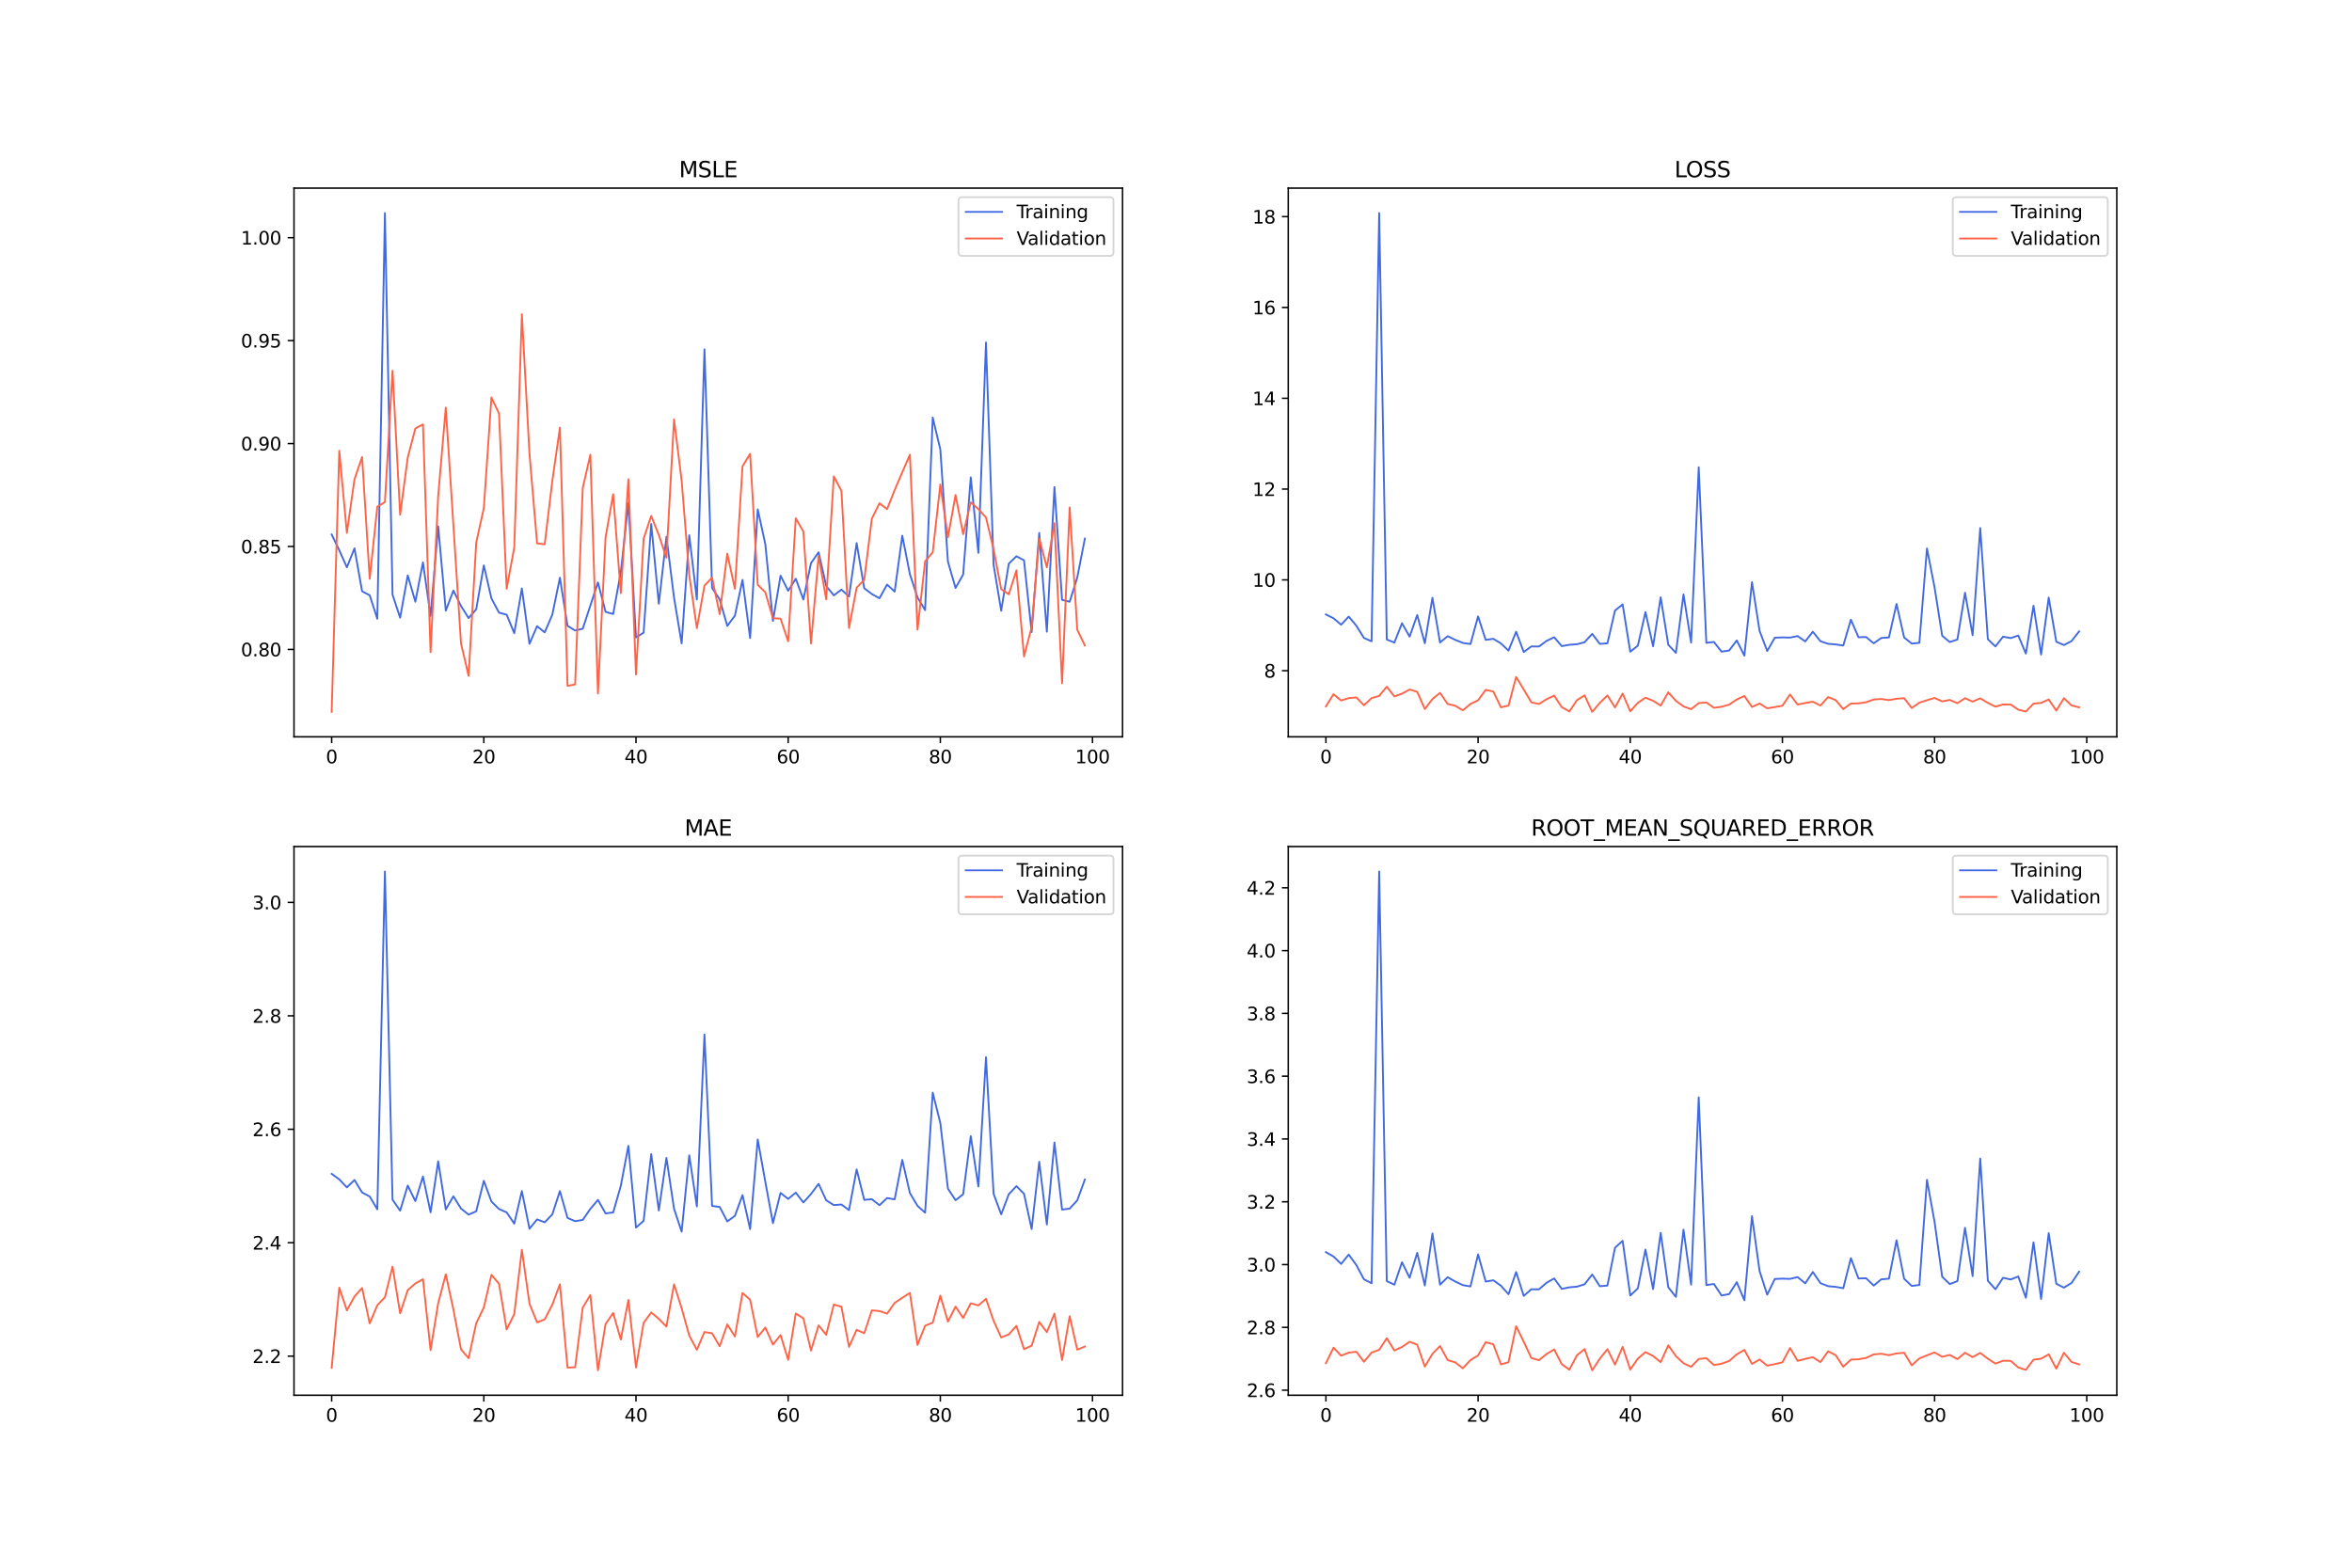 <?xml version="1.0" encoding="utf-8" standalone="no"?>
<!DOCTYPE svg PUBLIC "-//W3C//DTD SVG 1.1//EN"
  "http://www.w3.org/Graphics/SVG/1.1/DTD/svg11.dtd">
<svg xmlns:xlink="http://www.w3.org/1999/xlink" width="1296pt" height="864pt" viewBox="0 0 1296 864" xmlns="http://www.w3.org/2000/svg" version="1.1">
 <defs>
  <style type="text/css">*{stroke-linejoin: round; stroke-linecap: butt}</style>
 </defs>
 <g id="figure_1">
  <g id="patch_1">
   <path d="M 0 864 
L 1296 864 
L 1296 0 
L 0 0 
z
" style="fill: #ffffff"/>
  </g>
  <g id="axes_1">
   <g id="patch_2">
    <path d="M 162 406.08 
L 618.545 406.08 
L 618.545 103.68 
L 162 103.68 
z
" style="fill: #ffffff"/>
   </g>
   <g id="matplotlib.axis_1">
    <g id="xtick_1">
     <g id="line2d_1">
      <defs>
       <path id="m300fe57124" d="M 0 0 
L 0 3.5 
" style="stroke: #000000; stroke-width: 0.8"/>
      </defs>
      <g>
       <use xlink:href="#m300fe57124" x="182.752" y="406.08" style="stroke: #000000; stroke-width: 0.8"/>
      </g>
     </g>
     <g id="text_1">
      <!-- 0 -->
      <g transform="translate(179.571 420.678) scale(0.1 -0.1)">
       <defs>
        <path id="DejaVuSans-30" d="M 2034 4250 
Q 1547 4250 1301 3770 
Q 1056 3291 1056 2328 
Q 1056 1369 1301 889 
Q 1547 409 2034 409 
Q 2525 409 2770 889 
Q 3016 1369 3016 2328 
Q 3016 3291 2770 3770 
Q 2525 4250 2034 4250 
z
M 2034 4750 
Q 2819 4750 3233 4129 
Q 3647 3509 3647 2328 
Q 3647 1150 3233 529 
Q 2819 -91 2034 -91 
Q 1250 -91 836 529 
Q 422 1150 422 2328 
Q 422 3509 836 4129 
Q 1250 4750 2034 4750 
z
" transform="scale(0.016)"/>
       </defs>
       <use xlink:href="#DejaVuSans-30"/>
      </g>
     </g>
    </g>
    <g id="xtick_2">
     <g id="line2d_2">
      <g>
       <use xlink:href="#m300fe57124" x="266.599" y="406.08" style="stroke: #000000; stroke-width: 0.8"/>
      </g>
     </g>
     <g id="text_2">
      <!-- 20 -->
      <g transform="translate(260.236 420.678) scale(0.1 -0.1)">
       <defs>
        <path id="DejaVuSans-32" d="M 1228 531 
L 3431 531 
L 3431 0 
L 469 0 
L 469 531 
Q 828 903 1448 1529 
Q 2069 2156 2228 2338 
Q 2531 2678 2651 2914 
Q 2772 3150 2772 3378 
Q 2772 3750 2511 3984 
Q 2250 4219 1831 4219 
Q 1534 4219 1204 4116 
Q 875 4013 500 3803 
L 500 4441 
Q 881 4594 1212 4672 
Q 1544 4750 1819 4750 
Q 2544 4750 2975 4387 
Q 3406 4025 3406 3419 
Q 3406 3131 3298 2873 
Q 3191 2616 2906 2266 
Q 2828 2175 2409 1742 
Q 1991 1309 1228 531 
z
" transform="scale(0.016)"/>
       </defs>
       <use xlink:href="#DejaVuSans-32"/>
       <use xlink:href="#DejaVuSans-30" x="63.623"/>
      </g>
     </g>
    </g>
    <g id="xtick_3">
     <g id="line2d_3">
      <g>
       <use xlink:href="#m300fe57124" x="350.446" y="406.08" style="stroke: #000000; stroke-width: 0.8"/>
      </g>
     </g>
     <g id="text_3">
      <!-- 40 -->
      <g transform="translate(344.083 420.678) scale(0.1 -0.1)">
       <defs>
        <path id="DejaVuSans-34" d="M 2419 4116 
L 825 1625 
L 2419 1625 
L 2419 4116 
z
M 2253 4666 
L 3047 4666 
L 3047 1625 
L 3713 1625 
L 3713 1100 
L 3047 1100 
L 3047 0 
L 2419 0 
L 2419 1100 
L 313 1100 
L 313 1709 
L 2253 4666 
z
" transform="scale(0.016)"/>
       </defs>
       <use xlink:href="#DejaVuSans-34"/>
       <use xlink:href="#DejaVuSans-30" x="63.623"/>
      </g>
     </g>
    </g>
    <g id="xtick_4">
     <g id="line2d_4">
      <g>
       <use xlink:href="#m300fe57124" x="434.292" y="406.08" style="stroke: #000000; stroke-width: 0.8"/>
      </g>
     </g>
     <g id="text_4">
      <!-- 60 -->
      <g transform="translate(427.93 420.678) scale(0.1 -0.1)">
       <defs>
        <path id="DejaVuSans-36" d="M 2113 2584 
Q 1688 2584 1439 2293 
Q 1191 2003 1191 1497 
Q 1191 994 1439 701 
Q 1688 409 2113 409 
Q 2538 409 2786 701 
Q 3034 994 3034 1497 
Q 3034 2003 2786 2293 
Q 2538 2584 2113 2584 
z
M 3366 4563 
L 3366 3988 
Q 3128 4100 2886 4159 
Q 2644 4219 2406 4219 
Q 1781 4219 1451 3797 
Q 1122 3375 1075 2522 
Q 1259 2794 1537 2939 
Q 1816 3084 2150 3084 
Q 2853 3084 3261 2657 
Q 3669 2231 3669 1497 
Q 3669 778 3244 343 
Q 2819 -91 2113 -91 
Q 1303 -91 875 529 
Q 447 1150 447 2328 
Q 447 3434 972 4092 
Q 1497 4750 2381 4750 
Q 2619 4750 2861 4703 
Q 3103 4656 3366 4563 
z
" transform="scale(0.016)"/>
       </defs>
       <use xlink:href="#DejaVuSans-36"/>
       <use xlink:href="#DejaVuSans-30" x="63.623"/>
      </g>
     </g>
    </g>
    <g id="xtick_5">
     <g id="line2d_5">
      <g>
       <use xlink:href="#m300fe57124" x="518.139" y="406.08" style="stroke: #000000; stroke-width: 0.8"/>
      </g>
     </g>
     <g id="text_5">
      <!-- 80 -->
      <g transform="translate(511.776 420.678) scale(0.1 -0.1)">
       <defs>
        <path id="DejaVuSans-38" d="M 2034 2216 
Q 1584 2216 1326 1975 
Q 1069 1734 1069 1313 
Q 1069 891 1326 650 
Q 1584 409 2034 409 
Q 2484 409 2743 651 
Q 3003 894 3003 1313 
Q 3003 1734 2745 1975 
Q 2488 2216 2034 2216 
z
M 1403 2484 
Q 997 2584 770 2862 
Q 544 3141 544 3541 
Q 544 4100 942 4425 
Q 1341 4750 2034 4750 
Q 2731 4750 3128 4425 
Q 3525 4100 3525 3541 
Q 3525 3141 3298 2862 
Q 3072 2584 2669 2484 
Q 3125 2378 3379 2068 
Q 3634 1759 3634 1313 
Q 3634 634 3220 271 
Q 2806 -91 2034 -91 
Q 1263 -91 848 271 
Q 434 634 434 1313 
Q 434 1759 690 2068 
Q 947 2378 1403 2484 
z
M 1172 3481 
Q 1172 3119 1398 2916 
Q 1625 2713 2034 2713 
Q 2441 2713 2670 2916 
Q 2900 3119 2900 3481 
Q 2900 3844 2670 4047 
Q 2441 4250 2034 4250 
Q 1625 4250 1398 4047 
Q 1172 3844 1172 3481 
z
" transform="scale(0.016)"/>
       </defs>
       <use xlink:href="#DejaVuSans-38"/>
       <use xlink:href="#DejaVuSans-30" x="63.623"/>
      </g>
     </g>
    </g>
    <g id="xtick_6">
     <g id="line2d_6">
      <g>
       <use xlink:href="#m300fe57124" x="601.986" y="406.08" style="stroke: #000000; stroke-width: 0.8"/>
      </g>
     </g>
     <g id="text_6">
      <!-- 100 -->
      <g transform="translate(592.442 420.678) scale(0.1 -0.1)">
       <defs>
        <path id="DejaVuSans-31" d="M 794 531 
L 1825 531 
L 1825 4091 
L 703 3866 
L 703 4441 
L 1819 4666 
L 2450 4666 
L 2450 531 
L 3481 531 
L 3481 0 
L 794 0 
L 794 531 
z
" transform="scale(0.016)"/>
       </defs>
       <use xlink:href="#DejaVuSans-31"/>
       <use xlink:href="#DejaVuSans-30" x="63.623"/>
       <use xlink:href="#DejaVuSans-30" x="127.246"/>
      </g>
     </g>
    </g>
   </g>
   <g id="matplotlib.axis_2">
    <g id="ytick_1">
     <g id="line2d_7">
      <defs>
       <path id="mf08b7aa0e0" d="M 0 0 
L -3.5 0 
" style="stroke: #000000; stroke-width: 0.8"/>
      </defs>
      <g>
       <use xlink:href="#mf08b7aa0e0" x="162" y="357.916" style="stroke: #000000; stroke-width: 0.8"/>
      </g>
     </g>
     <g id="text_7">
      <!-- 0.80 -->
      <g transform="translate(132.734 361.715) scale(0.1 -0.1)">
       <defs>
        <path id="DejaVuSans-2e" d="M 684 794 
L 1344 794 
L 1344 0 
L 684 0 
L 684 794 
z
" transform="scale(0.016)"/>
       </defs>
       <use xlink:href="#DejaVuSans-30"/>
       <use xlink:href="#DejaVuSans-2e" x="63.623"/>
       <use xlink:href="#DejaVuSans-38" x="95.41"/>
       <use xlink:href="#DejaVuSans-30" x="159.033"/>
      </g>
     </g>
    </g>
    <g id="ytick_2">
     <g id="line2d_8">
      <g>
       <use xlink:href="#mf08b7aa0e0" x="162" y="301.184" style="stroke: #000000; stroke-width: 0.8"/>
      </g>
     </g>
     <g id="text_8">
      <!-- 0.85 -->
      <g transform="translate(132.734 304.983) scale(0.1 -0.1)">
       <defs>
        <path id="DejaVuSans-35" d="M 691 4666 
L 3169 4666 
L 3169 4134 
L 1269 4134 
L 1269 2991 
Q 1406 3038 1543 3061 
Q 1681 3084 1819 3084 
Q 2600 3084 3056 2656 
Q 3513 2228 3513 1497 
Q 3513 744 3044 326 
Q 2575 -91 1722 -91 
Q 1428 -91 1123 -41 
Q 819 9 494 109 
L 494 744 
Q 775 591 1075 516 
Q 1375 441 1709 441 
Q 2250 441 2565 725 
Q 2881 1009 2881 1497 
Q 2881 1984 2565 2268 
Q 2250 2553 1709 2553 
Q 1456 2553 1204 2497 
Q 953 2441 691 2322 
L 691 4666 
z
" transform="scale(0.016)"/>
       </defs>
       <use xlink:href="#DejaVuSans-30"/>
       <use xlink:href="#DejaVuSans-2e" x="63.623"/>
       <use xlink:href="#DejaVuSans-38" x="95.41"/>
       <use xlink:href="#DejaVuSans-35" x="159.033"/>
      </g>
     </g>
    </g>
    <g id="ytick_3">
     <g id="line2d_9">
      <g>
       <use xlink:href="#mf08b7aa0e0" x="162" y="244.452" style="stroke: #000000; stroke-width: 0.8"/>
      </g>
     </g>
     <g id="text_9">
      <!-- 0.90 -->
      <g transform="translate(132.734 248.251) scale(0.1 -0.1)">
       <defs>
        <path id="DejaVuSans-39" d="M 703 97 
L 703 672 
Q 941 559 1184 500 
Q 1428 441 1663 441 
Q 2288 441 2617 861 
Q 2947 1281 2994 2138 
Q 2813 1869 2534 1725 
Q 2256 1581 1919 1581 
Q 1219 1581 811 2004 
Q 403 2428 403 3163 
Q 403 3881 828 4315 
Q 1253 4750 1959 4750 
Q 2769 4750 3195 4129 
Q 3622 3509 3622 2328 
Q 3622 1225 3098 567 
Q 2575 -91 1691 -91 
Q 1453 -91 1209 -44 
Q 966 3 703 97 
z
M 1959 2075 
Q 2384 2075 2632 2365 
Q 2881 2656 2881 3163 
Q 2881 3666 2632 3958 
Q 2384 4250 1959 4250 
Q 1534 4250 1286 3958 
Q 1038 3666 1038 3163 
Q 1038 2656 1286 2365 
Q 1534 2075 1959 2075 
z
" transform="scale(0.016)"/>
       </defs>
       <use xlink:href="#DejaVuSans-30"/>
       <use xlink:href="#DejaVuSans-2e" x="63.623"/>
       <use xlink:href="#DejaVuSans-39" x="95.41"/>
       <use xlink:href="#DejaVuSans-30" x="159.033"/>
      </g>
     </g>
    </g>
    <g id="ytick_4">
     <g id="line2d_10">
      <g>
       <use xlink:href="#mf08b7aa0e0" x="162" y="187.72" style="stroke: #000000; stroke-width: 0.8"/>
      </g>
     </g>
     <g id="text_10">
      <!-- 0.95 -->
      <g transform="translate(132.734 191.519) scale(0.1 -0.1)">
       <use xlink:href="#DejaVuSans-30"/>
       <use xlink:href="#DejaVuSans-2e" x="63.623"/>
       <use xlink:href="#DejaVuSans-39" x="95.41"/>
       <use xlink:href="#DejaVuSans-35" x="159.033"/>
      </g>
     </g>
    </g>
    <g id="ytick_5">
     <g id="line2d_11">
      <g>
       <use xlink:href="#mf08b7aa0e0" x="162" y="130.988" style="stroke: #000000; stroke-width: 0.8"/>
      </g>
     </g>
     <g id="text_11">
      <!-- 1.00 -->
      <g transform="translate(132.734 134.787) scale(0.1 -0.1)">
       <use xlink:href="#DejaVuSans-31"/>
       <use xlink:href="#DejaVuSans-2e" x="63.623"/>
       <use xlink:href="#DejaVuSans-30" x="95.41"/>
       <use xlink:href="#DejaVuSans-30" x="159.033"/>
      </g>
     </g>
    </g>
   </g>
   <g id="line2d_12">
    <path d="M 182.752 294.582 
L 186.944 303.256 
L 191.137 312.666 
L 195.329 302.21 
L 199.521 325.872 
L 203.714 328.086 
L 207.906 341.035 
L 212.098 117.425 
L 216.291 327.74 
L 220.483 340.451 
L 224.675 317.129 
L 228.868 331.619 
L 233.06 309.971 
L 237.252 339.515 
L 241.445 290.091 
L 245.637 336.546 
L 249.829 325.471 
L 254.022 333.968 
L 258.214 340.646 
L 262.406 335.784 
L 266.599 311.601 
L 270.791 329.832 
L 274.983 337.659 
L 279.176 338.77 
L 283.368 348.969 
L 287.56 324.297 
L 291.753 354.822 
L 295.945 345.104 
L 300.137 348.536 
L 304.33 338.755 
L 308.522 318.398 
L 312.714 344.908 
L 316.907 347.486 
L 321.099 346.529 
L 325.292 333.765 
L 329.484 320.997 
L 333.676 337.217 
L 337.869 338.392 
L 342.061 315.363 
L 346.253 277.143 
L 350.446 351.343 
L 354.638 348.677 
L 358.83 288.785 
L 363.023 332.739 
L 367.215 295.796 
L 371.407 329.38 
L 375.6 354.589 
L 379.792 294.972 
L 383.984 330.418 
L 388.177 192.539 
L 392.369 324.019 
L 396.561 330.333 
L 400.754 344.959 
L 404.946 339.33 
L 409.138 319.569 
L 413.331 351.639 
L 417.523 280.701 
L 421.715 299.967 
L 425.908 342.241 
L 430.1 317.29 
L 434.292 325.6 
L 438.485 318.962 
L 442.677 330.421 
L 446.869 310.376 
L 451.062 304.379 
L 455.254 322.995 
L 459.446 328.127 
L 463.639 324.984 
L 467.831 328.741 
L 472.023 299.332 
L 476.216 324.208 
L 480.408 327.396 
L 484.6 329.735 
L 488.793 322.17 
L 492.985 326.052 
L 497.177 295.263 
L 501.37 316.448 
L 505.562 329.246 
L 509.754 336.249 
L 513.947 230.1 
L 518.139 247.705 
L 522.331 309.532 
L 526.524 324.063 
L 530.716 316.638 
L 534.908 263.07 
L 539.101 304.71 
L 543.293 188.739 
L 547.485 311.262 
L 551.678 336.579 
L 555.87 310.656 
L 560.062 306.575 
L 564.255 308.8 
L 568.447 348.364 
L 572.639 293.725 
L 576.832 348.167 
L 581.024 268.46 
L 585.216 330.6 
L 589.409 331.645 
L 593.601 318.279 
L 597.793 296.796 
" clip-path="url(#pb0b122396f)" style="fill: none; stroke: #4169e1; stroke-linecap: square"/>
   </g>
   <g id="line2d_13">
    <path d="M 182.752 392.335 
L 186.944 248.455 
L 191.137 293.677 
L 195.329 264.117 
L 199.521 251.917 
L 203.714 319.002 
L 207.906 279.225 
L 212.098 276.708 
L 216.291 204.272 
L 220.483 283.679 
L 224.675 252.167 
L 228.868 236.15 
L 233.06 233.877 
L 237.252 359.464 
L 241.445 273.386 
L 245.637 224.618 
L 249.829 289.519 
L 254.022 354.61 
L 258.214 372.493 
L 262.406 299.065 
L 266.599 279.983 
L 270.791 219.048 
L 274.983 227.931 
L 279.176 324.449 
L 283.368 301.719 
L 287.56 173.188 
L 291.753 250.043 
L 295.945 299.463 
L 300.137 300.011 
L 304.33 265.097 
L 308.522 235.698 
L 312.714 377.988 
L 316.907 377.235 
L 321.099 269.014 
L 325.292 250.618 
L 329.484 382.254 
L 333.676 296.096 
L 337.869 272.363 
L 342.061 326.897 
L 346.253 264.143 
L 350.446 371.743 
L 354.638 296.899 
L 358.83 284.35 
L 363.023 294.859 
L 367.215 307.386 
L 371.407 231.146 
L 375.6 264.887 
L 379.792 317.006 
L 383.984 346.201 
L 388.177 322.755 
L 392.369 318.33 
L 396.561 338.501 
L 400.754 305.122 
L 404.946 324.518 
L 409.138 256.991 
L 413.331 250.108 
L 417.523 322.284 
L 421.715 326.441 
L 425.908 340.739 
L 430.1 340.935 
L 434.292 353.456 
L 438.485 285.645 
L 442.677 292.981 
L 446.869 354.64 
L 451.062 306.415 
L 455.254 330.279 
L 459.446 262.505 
L 463.639 270.562 
L 467.831 346.169 
L 472.023 323.898 
L 476.216 319.554 
L 480.408 285.813 
L 484.6 277.371 
L 488.793 280.602 
L 492.985 270.087 
L 497.177 260.235 
L 501.37 250.614 
L 505.562 347.017 
L 509.754 309.337 
L 513.947 304.392 
L 518.139 266.987 
L 522.331 296.136 
L 526.524 272.789 
L 530.716 294.381 
L 534.908 276.845 
L 539.101 280.567 
L 543.293 285.202 
L 547.485 302.74 
L 551.678 324.707 
L 555.87 327.541 
L 560.062 314.346 
L 564.255 361.797 
L 568.447 345.686 
L 572.639 296.833 
L 576.832 312.68 
L 581.024 288.336 
L 585.216 376.544 
L 589.409 279.659 
L 593.601 347.094 
L 597.793 355.8 
" clip-path="url(#pb0b122396f)" style="fill: none; stroke: #ff6347; stroke-linecap: square"/>
   </g>
   <g id="patch_3">
    <path d="M 162 406.08 
L 162 103.68 
" style="fill: none; stroke: #000000; stroke-width: 0.8; stroke-linejoin: miter; stroke-linecap: square"/>
   </g>
   <g id="patch_4">
    <path d="M 618.545 406.08 
L 618.545 103.68 
" style="fill: none; stroke: #000000; stroke-width: 0.8; stroke-linejoin: miter; stroke-linecap: square"/>
   </g>
   <g id="patch_5">
    <path d="M 162 406.08 
L 618.545 406.08 
" style="fill: none; stroke: #000000; stroke-width: 0.8; stroke-linejoin: miter; stroke-linecap: square"/>
   </g>
   <g id="patch_6">
    <path d="M 162 103.68 
L 618.545 103.68 
" style="fill: none; stroke: #000000; stroke-width: 0.8; stroke-linejoin: miter; stroke-linecap: square"/>
   </g>
   <g id="text_12">
    <!-- MSLE -->
    <g transform="translate(374.152 97.68) scale(0.12 -0.12)">
     <defs>
      <path id="DejaVuSans-4d" d="M 628 4666 
L 1569 4666 
L 2759 1491 
L 3956 4666 
L 4897 4666 
L 4897 0 
L 4281 0 
L 4281 4097 
L 3078 897 
L 2444 897 
L 1241 4097 
L 1241 0 
L 628 0 
L 628 4666 
z
" transform="scale(0.016)"/>
      <path id="DejaVuSans-53" d="M 3425 4513 
L 3425 3897 
Q 3066 4069 2747 4153 
Q 2428 4238 2131 4238 
Q 1616 4238 1336 4038 
Q 1056 3838 1056 3469 
Q 1056 3159 1242 3001 
Q 1428 2844 1947 2747 
L 2328 2669 
Q 3034 2534 3370 2195 
Q 3706 1856 3706 1288 
Q 3706 609 3251 259 
Q 2797 -91 1919 -91 
Q 1588 -91 1214 -16 
Q 841 59 441 206 
L 441 856 
Q 825 641 1194 531 
Q 1563 422 1919 422 
Q 2459 422 2753 634 
Q 3047 847 3047 1241 
Q 3047 1584 2836 1778 
Q 2625 1972 2144 2069 
L 1759 2144 
Q 1053 2284 737 2584 
Q 422 2884 422 3419 
Q 422 4038 858 4394 
Q 1294 4750 2059 4750 
Q 2388 4750 2728 4690 
Q 3069 4631 3425 4513 
z
" transform="scale(0.016)"/>
      <path id="DejaVuSans-4c" d="M 628 4666 
L 1259 4666 
L 1259 531 
L 3531 531 
L 3531 0 
L 628 0 
L 628 4666 
z
" transform="scale(0.016)"/>
      <path id="DejaVuSans-45" d="M 628 4666 
L 3578 4666 
L 3578 4134 
L 1259 4134 
L 1259 2753 
L 3481 2753 
L 3481 2222 
L 1259 2222 
L 1259 531 
L 3634 531 
L 3634 0 
L 628 0 
L 628 4666 
z
" transform="scale(0.016)"/>
     </defs>
     <use xlink:href="#DejaVuSans-4d"/>
     <use xlink:href="#DejaVuSans-53" x="86.279"/>
     <use xlink:href="#DejaVuSans-4c" x="149.756"/>
     <use xlink:href="#DejaVuSans-45" x="205.469"/>
    </g>
   </g>
   <g id="legend_1">
    <g id="patch_7">
     <path d="M 530.164 141.036 
L 611.545 141.036 
Q 613.545 141.036 613.545 139.036 
L 613.545 110.68 
Q 613.545 108.68 611.545 108.68 
L 530.164 108.68 
Q 528.164 108.68 528.164 110.68 
L 528.164 139.036 
Q 528.164 141.036 530.164 141.036 
z
" style="fill: #ffffff; opacity: 0.8; stroke: #cccccc; stroke-linejoin: miter"/>
    </g>
    <g id="line2d_14">
     <path d="M 532.164 116.778 
L 542.164 116.778 
L 552.164 116.778 
" style="fill: none; stroke: #4169e1; stroke-linecap: square"/>
    </g>
    <g id="text_13">
     <!-- Training -->
     <g transform="translate(560.164 120.278) scale(0.1 -0.1)">
      <defs>
       <path id="DejaVuSans-54" d="M -19 4666 
L 3928 4666 
L 3928 4134 
L 2272 4134 
L 2272 0 
L 1638 0 
L 1638 4134 
L -19 4134 
L -19 4666 
z
" transform="scale(0.016)"/>
       <path id="DejaVuSans-72" d="M 2631 2963 
Q 2534 3019 2420 3045 
Q 2306 3072 2169 3072 
Q 1681 3072 1420 2755 
Q 1159 2438 1159 1844 
L 1159 0 
L 581 0 
L 581 3500 
L 1159 3500 
L 1159 2956 
Q 1341 3275 1631 3429 
Q 1922 3584 2338 3584 
Q 2397 3584 2469 3576 
Q 2541 3569 2628 3553 
L 2631 2963 
z
" transform="scale(0.016)"/>
       <path id="DejaVuSans-61" d="M 2194 1759 
Q 1497 1759 1228 1600 
Q 959 1441 959 1056 
Q 959 750 1161 570 
Q 1363 391 1709 391 
Q 2188 391 2477 730 
Q 2766 1069 2766 1631 
L 2766 1759 
L 2194 1759 
z
M 3341 1997 
L 3341 0 
L 2766 0 
L 2766 531 
Q 2569 213 2275 61 
Q 1981 -91 1556 -91 
Q 1019 -91 701 211 
Q 384 513 384 1019 
Q 384 1609 779 1909 
Q 1175 2209 1959 2209 
L 2766 2209 
L 2766 2266 
Q 2766 2663 2505 2880 
Q 2244 3097 1772 3097 
Q 1472 3097 1187 3025 
Q 903 2953 641 2809 
L 641 3341 
Q 956 3463 1253 3523 
Q 1550 3584 1831 3584 
Q 2591 3584 2966 3190 
Q 3341 2797 3341 1997 
z
" transform="scale(0.016)"/>
       <path id="DejaVuSans-69" d="M 603 3500 
L 1178 3500 
L 1178 0 
L 603 0 
L 603 3500 
z
M 603 4863 
L 1178 4863 
L 1178 4134 
L 603 4134 
L 603 4863 
z
" transform="scale(0.016)"/>
       <path id="DejaVuSans-6e" d="M 3513 2113 
L 3513 0 
L 2938 0 
L 2938 2094 
Q 2938 2591 2744 2837 
Q 2550 3084 2163 3084 
Q 1697 3084 1428 2787 
Q 1159 2491 1159 1978 
L 1159 0 
L 581 0 
L 581 3500 
L 1159 3500 
L 1159 2956 
Q 1366 3272 1645 3428 
Q 1925 3584 2291 3584 
Q 2894 3584 3203 3211 
Q 3513 2838 3513 2113 
z
" transform="scale(0.016)"/>
       <path id="DejaVuSans-67" d="M 2906 1791 
Q 2906 2416 2648 2759 
Q 2391 3103 1925 3103 
Q 1463 3103 1205 2759 
Q 947 2416 947 1791 
Q 947 1169 1205 825 
Q 1463 481 1925 481 
Q 2391 481 2648 825 
Q 2906 1169 2906 1791 
z
M 3481 434 
Q 3481 -459 3084 -895 
Q 2688 -1331 1869 -1331 
Q 1566 -1331 1297 -1286 
Q 1028 -1241 775 -1147 
L 775 -588 
Q 1028 -725 1275 -790 
Q 1522 -856 1778 -856 
Q 2344 -856 2625 -561 
Q 2906 -266 2906 331 
L 2906 616 
Q 2728 306 2450 153 
Q 2172 0 1784 0 
Q 1141 0 747 490 
Q 353 981 353 1791 
Q 353 2603 747 3093 
Q 1141 3584 1784 3584 
Q 2172 3584 2450 3431 
Q 2728 3278 2906 2969 
L 2906 3500 
L 3481 3500 
L 3481 434 
z
" transform="scale(0.016)"/>
      </defs>
      <use xlink:href="#DejaVuSans-54"/>
      <use xlink:href="#DejaVuSans-72" x="46.334"/>
      <use xlink:href="#DejaVuSans-61" x="87.447"/>
      <use xlink:href="#DejaVuSans-69" x="148.727"/>
      <use xlink:href="#DejaVuSans-6e" x="176.51"/>
      <use xlink:href="#DejaVuSans-69" x="239.889"/>
      <use xlink:href="#DejaVuSans-6e" x="267.672"/>
      <use xlink:href="#DejaVuSans-67" x="331.051"/>
     </g>
    </g>
    <g id="line2d_15">
     <path d="M 532.164 131.457 
L 542.164 131.457 
L 552.164 131.457 
" style="fill: none; stroke: #ff6347; stroke-linecap: square"/>
    </g>
    <g id="text_14">
     <!-- Validation -->
     <g transform="translate(560.164 134.957) scale(0.1 -0.1)">
      <defs>
       <path id="DejaVuSans-56" d="M 1831 0 
L 50 4666 
L 709 4666 
L 2188 738 
L 3669 4666 
L 4325 4666 
L 2547 0 
L 1831 0 
z
" transform="scale(0.016)"/>
       <path id="DejaVuSans-6c" d="M 603 4863 
L 1178 4863 
L 1178 0 
L 603 0 
L 603 4863 
z
" transform="scale(0.016)"/>
       <path id="DejaVuSans-64" d="M 2906 2969 
L 2906 4863 
L 3481 4863 
L 3481 0 
L 2906 0 
L 2906 525 
Q 2725 213 2448 61 
Q 2172 -91 1784 -91 
Q 1150 -91 751 415 
Q 353 922 353 1747 
Q 353 2572 751 3078 
Q 1150 3584 1784 3584 
Q 2172 3584 2448 3432 
Q 2725 3281 2906 2969 
z
M 947 1747 
Q 947 1113 1208 752 
Q 1469 391 1925 391 
Q 2381 391 2643 752 
Q 2906 1113 2906 1747 
Q 2906 2381 2643 2742 
Q 2381 3103 1925 3103 
Q 1469 3103 1208 2742 
Q 947 2381 947 1747 
z
" transform="scale(0.016)"/>
       <path id="DejaVuSans-74" d="M 1172 4494 
L 1172 3500 
L 2356 3500 
L 2356 3053 
L 1172 3053 
L 1172 1153 
Q 1172 725 1289 603 
Q 1406 481 1766 481 
L 2356 481 
L 2356 0 
L 1766 0 
Q 1100 0 847 248 
Q 594 497 594 1153 
L 594 3053 
L 172 3053 
L 172 3500 
L 594 3500 
L 594 4494 
L 1172 4494 
z
" transform="scale(0.016)"/>
       <path id="DejaVuSans-6f" d="M 1959 3097 
Q 1497 3097 1228 2736 
Q 959 2375 959 1747 
Q 959 1119 1226 758 
Q 1494 397 1959 397 
Q 2419 397 2687 759 
Q 2956 1122 2956 1747 
Q 2956 2369 2687 2733 
Q 2419 3097 1959 3097 
z
M 1959 3584 
Q 2709 3584 3137 3096 
Q 3566 2609 3566 1747 
Q 3566 888 3137 398 
Q 2709 -91 1959 -91 
Q 1206 -91 779 398 
Q 353 888 353 1747 
Q 353 2609 779 3096 
Q 1206 3584 1959 3584 
z
" transform="scale(0.016)"/>
      </defs>
      <use xlink:href="#DejaVuSans-56"/>
      <use xlink:href="#DejaVuSans-61" x="60.658"/>
      <use xlink:href="#DejaVuSans-6c" x="121.938"/>
      <use xlink:href="#DejaVuSans-69" x="149.721"/>
      <use xlink:href="#DejaVuSans-64" x="177.504"/>
      <use xlink:href="#DejaVuSans-61" x="240.98"/>
      <use xlink:href="#DejaVuSans-74" x="302.26"/>
      <use xlink:href="#DejaVuSans-69" x="341.469"/>
      <use xlink:href="#DejaVuSans-6f" x="369.252"/>
      <use xlink:href="#DejaVuSans-6e" x="430.434"/>
     </g>
    </g>
   </g>
  </g>
  <g id="axes_2">
   <g id="patch_8">
    <path d="M 709.855 406.08 
L 1166.4 406.08 
L 1166.4 103.68 
L 709.855 103.68 
z
" style="fill: #ffffff"/>
   </g>
   <g id="matplotlib.axis_3">
    <g id="xtick_7">
     <g id="line2d_16">
      <g>
       <use xlink:href="#m300fe57124" x="730.607" y="406.08" style="stroke: #000000; stroke-width: 0.8"/>
      </g>
     </g>
     <g id="text_15">
      <!-- 0 -->
      <g transform="translate(727.425 420.678) scale(0.1 -0.1)">
       <use xlink:href="#DejaVuSans-30"/>
      </g>
     </g>
    </g>
    <g id="xtick_8">
     <g id="line2d_17">
      <g>
       <use xlink:href="#m300fe57124" x="814.453" y="406.08" style="stroke: #000000; stroke-width: 0.8"/>
      </g>
     </g>
     <g id="text_16">
      <!-- 20 -->
      <g transform="translate(808.091 420.678) scale(0.1 -0.1)">
       <use xlink:href="#DejaVuSans-32"/>
       <use xlink:href="#DejaVuSans-30" x="63.623"/>
      </g>
     </g>
    </g>
    <g id="xtick_9">
     <g id="line2d_18">
      <g>
       <use xlink:href="#m300fe57124" x="898.3" y="406.08" style="stroke: #000000; stroke-width: 0.8"/>
      </g>
     </g>
     <g id="text_17">
      <!-- 40 -->
      <g transform="translate(891.938 420.678) scale(0.1 -0.1)">
       <use xlink:href="#DejaVuSans-34"/>
       <use xlink:href="#DejaVuSans-30" x="63.623"/>
      </g>
     </g>
    </g>
    <g id="xtick_10">
     <g id="line2d_19">
      <g>
       <use xlink:href="#m300fe57124" x="982.147" y="406.08" style="stroke: #000000; stroke-width: 0.8"/>
      </g>
     </g>
     <g id="text_18">
      <!-- 60 -->
      <g transform="translate(975.784 420.678) scale(0.1 -0.1)">
       <use xlink:href="#DejaVuSans-36"/>
       <use xlink:href="#DejaVuSans-30" x="63.623"/>
      </g>
     </g>
    </g>
    <g id="xtick_11">
     <g id="line2d_20">
      <g>
       <use xlink:href="#m300fe57124" x="1065.994" y="406.08" style="stroke: #000000; stroke-width: 0.8"/>
      </g>
     </g>
     <g id="text_19">
      <!-- 80 -->
      <g transform="translate(1059.631 420.678) scale(0.1 -0.1)">
       <use xlink:href="#DejaVuSans-38"/>
       <use xlink:href="#DejaVuSans-30" x="63.623"/>
      </g>
     </g>
    </g>
    <g id="xtick_12">
     <g id="line2d_21">
      <g>
       <use xlink:href="#m300fe57124" x="1149.84" y="406.08" style="stroke: #000000; stroke-width: 0.8"/>
      </g>
     </g>
     <g id="text_20">
      <!-- 100 -->
      <g transform="translate(1140.297 420.678) scale(0.1 -0.1)">
       <use xlink:href="#DejaVuSans-31"/>
       <use xlink:href="#DejaVuSans-30" x="63.623"/>
       <use xlink:href="#DejaVuSans-30" x="127.246"/>
      </g>
     </g>
    </g>
   </g>
   <g id="matplotlib.axis_4">
    <g id="ytick_6">
     <g id="line2d_22">
      <g>
       <use xlink:href="#mf08b7aa0e0" x="709.855" y="369.644" style="stroke: #000000; stroke-width: 0.8"/>
      </g>
     </g>
     <g id="text_21">
      <!-- 8 -->
      <g transform="translate(696.492 373.443) scale(0.1 -0.1)">
       <use xlink:href="#DejaVuSans-38"/>
      </g>
     </g>
    </g>
    <g id="ytick_7">
     <g id="line2d_23">
      <g>
       <use xlink:href="#mf08b7aa0e0" x="709.855" y="319.594" style="stroke: #000000; stroke-width: 0.8"/>
      </g>
     </g>
     <g id="text_22">
      <!-- 10 -->
      <g transform="translate(690.13 323.394) scale(0.1 -0.1)">
       <use xlink:href="#DejaVuSans-31"/>
       <use xlink:href="#DejaVuSans-30" x="63.623"/>
      </g>
     </g>
    </g>
    <g id="ytick_8">
     <g id="line2d_24">
      <g>
       <use xlink:href="#mf08b7aa0e0" x="709.855" y="269.545" style="stroke: #000000; stroke-width: 0.8"/>
      </g>
     </g>
     <g id="text_23">
      <!-- 12 -->
      <g transform="translate(690.13 273.344) scale(0.1 -0.1)">
       <use xlink:href="#DejaVuSans-31"/>
       <use xlink:href="#DejaVuSans-32" x="63.623"/>
      </g>
     </g>
    </g>
    <g id="ytick_9">
     <g id="line2d_25">
      <g>
       <use xlink:href="#mf08b7aa0e0" x="709.855" y="219.495" style="stroke: #000000; stroke-width: 0.8"/>
      </g>
     </g>
     <g id="text_24">
      <!-- 14 -->
      <g transform="translate(690.13 223.294) scale(0.1 -0.1)">
       <use xlink:href="#DejaVuSans-31"/>
       <use xlink:href="#DejaVuSans-34" x="63.623"/>
      </g>
     </g>
    </g>
    <g id="ytick_10">
     <g id="line2d_26">
      <g>
       <use xlink:href="#mf08b7aa0e0" x="709.855" y="169.445" style="stroke: #000000; stroke-width: 0.8"/>
      </g>
     </g>
     <g id="text_25">
      <!-- 16 -->
      <g transform="translate(690.13 173.244) scale(0.1 -0.1)">
       <use xlink:href="#DejaVuSans-31"/>
       <use xlink:href="#DejaVuSans-36" x="63.623"/>
      </g>
     </g>
    </g>
    <g id="ytick_11">
     <g id="line2d_27">
      <g>
       <use xlink:href="#mf08b7aa0e0" x="709.855" y="119.395" style="stroke: #000000; stroke-width: 0.8"/>
      </g>
     </g>
     <g id="text_26">
      <!-- 18 -->
      <g transform="translate(690.13 123.194) scale(0.1 -0.1)">
       <use xlink:href="#DejaVuSans-31"/>
       <use xlink:href="#DejaVuSans-38" x="63.623"/>
      </g>
     </g>
    </g>
   </g>
   <g id="line2d_28">
    <path d="M 730.607 338.633 
L 734.799 340.751 
L 738.991 344.294 
L 743.184 339.817 
L 747.376 344.86 
L 751.568 351.591 
L 755.761 353.455 
L 759.953 117.425 
L 764.145 352.461 
L 768.338 354.127 
L 772.53 343.488 
L 776.722 350.865 
L 780.915 338.968 
L 785.107 354.52 
L 789.299 329.479 
L 793.492 354.109 
L 797.684 350.616 
L 801.876 352.643 
L 806.069 354.337 
L 810.261 354.949 
L 814.453 339.72 
L 818.646 352.673 
L 822.838 352.062 
L 827.03 354.604 
L 831.223 358.569 
L 835.415 348.161 
L 839.607 359.349 
L 843.8 356.266 
L 847.992 356.308 
L 852.184 353.227 
L 856.377 351.206 
L 860.569 356.099 
L 864.761 355.363 
L 868.954 355.048 
L 873.146 353.938 
L 877.338 349.326 
L 881.531 354.856 
L 885.723 354.542 
L 889.915 336.461 
L 894.108 333.109 
L 898.3 359.175 
L 902.492 355.853 
L 906.685 337.356 
L 910.877 356.166 
L 915.069 329.199 
L 919.262 355.322 
L 923.454 359.808 
L 927.646 327.605 
L 931.839 354.131 
L 936.031 257.522 
L 940.223 354.303 
L 944.416 353.799 
L 948.608 359.155 
L 952.8 358.505 
L 956.993 352.954 
L 961.185 361.359 
L 965.377 320.876 
L 969.57 347.721 
L 973.762 358.788 
L 977.954 351.454 
L 982.147 351.291 
L 986.339 351.408 
L 990.531 350.551 
L 994.724 353.503 
L 998.916 348.145 
L 1003.108 353.407 
L 1007.301 354.82 
L 1011.493 355.147 
L 1015.686 355.771 
L 1019.878 341.529 
L 1024.07 351.205 
L 1028.263 351.103 
L 1032.455 354.547 
L 1036.647 351.605 
L 1040.84 351.311 
L 1045.032 332.863 
L 1049.224 351.365 
L 1053.417 354.706 
L 1057.609 354.266 
L 1061.801 302.265 
L 1065.994 323.81 
L 1070.186 350.4 
L 1074.378 353.851 
L 1078.571 352.458 
L 1082.763 326.683 
L 1086.955 350.115 
L 1091.148 291.037 
L 1095.34 352.29 
L 1099.532 356.272 
L 1103.725 350.884 
L 1107.917 351.683 
L 1112.109 350.258 
L 1116.302 360.222 
L 1120.494 333.846 
L 1124.686 360.752 
L 1128.879 329.343 
L 1133.071 353.695 
L 1137.263 355.51 
L 1141.456 353.325 
L 1145.648 347.981 
" clip-path="url(#pd381f519a8)" style="fill: none; stroke: #4169e1; stroke-linecap: square"/>
   </g>
   <g id="line2d_29">
    <path d="M 730.607 389.331 
L 734.799 382.593 
L 738.991 386.083 
L 743.184 384.751 
L 747.376 384.364 
L 751.568 388.701 
L 755.761 384.752 
L 759.953 383.534 
L 764.145 378.464 
L 768.338 383.83 
L 772.53 382.3 
L 776.722 380.01 
L 780.915 381.295 
L 785.107 390.748 
L 789.299 385.278 
L 793.492 381.877 
L 797.684 387.965 
L 801.876 388.974 
L 806.069 391.486 
L 810.261 387.968 
L 814.453 385.967 
L 818.646 380.208 
L 822.838 381.098 
L 827.03 389.82 
L 831.223 388.884 
L 835.415 373.122 
L 839.607 379.993 
L 843.8 387.091 
L 847.992 388.001 
L 852.184 385.353 
L 856.377 383.386 
L 860.569 389.727 
L 864.761 392.073 
L 868.954 385.891 
L 873.146 383.211 
L 877.338 392.335 
L 881.531 387.372 
L 885.723 383.268 
L 889.915 389.908 
L 894.108 382.237 
L 898.3 392.028 
L 902.492 387.338 
L 906.685 384.52 
L 910.877 386.209 
L 915.069 388.867 
L 919.262 381.563 
L 923.454 386.263 
L 927.646 389.329 
L 931.839 390.864 
L 936.031 387.489 
L 940.223 387.153 
L 944.416 390.103 
L 948.608 389.525 
L 952.8 388.35 
L 956.993 385.495 
L 961.185 383.58 
L 965.377 389.607 
L 969.57 387.724 
L 973.762 390.365 
L 977.954 389.694 
L 982.147 388.944 
L 986.339 382.749 
L 990.531 388.303 
L 994.724 387.439 
L 998.916 386.743 
L 1003.108 388.846 
L 1007.301 384.179 
L 1011.493 385.854 
L 1015.686 390.822 
L 1019.878 387.755 
L 1024.07 387.633 
L 1028.263 387.03 
L 1032.455 385.513 
L 1036.647 385.237 
L 1040.84 385.869 
L 1045.032 385.088 
L 1049.224 384.813 
L 1053.417 390.211 
L 1057.609 387.25 
L 1061.801 385.914 
L 1065.994 384.668 
L 1070.186 386.557 
L 1074.378 385.756 
L 1078.571 387.555 
L 1082.763 384.806 
L 1086.955 386.69 
L 1091.148 384.868 
L 1095.34 387.373 
L 1099.532 389.469 
L 1103.725 388.255 
L 1107.917 388.293 
L 1112.109 391.117 
L 1116.302 392.156 
L 1120.494 387.789 
L 1124.686 387.389 
L 1128.879 385.494 
L 1133.071 391.641 
L 1137.263 384.805 
L 1141.456 388.779 
L 1145.648 389.837 
" clip-path="url(#pd381f519a8)" style="fill: none; stroke: #ff6347; stroke-linecap: square"/>
   </g>
   <g id="patch_9">
    <path d="M 709.855 406.08 
L 709.855 103.68 
" style="fill: none; stroke: #000000; stroke-width: 0.8; stroke-linejoin: miter; stroke-linecap: square"/>
   </g>
   <g id="patch_10">
    <path d="M 1166.4 406.08 
L 1166.4 103.68 
" style="fill: none; stroke: #000000; stroke-width: 0.8; stroke-linejoin: miter; stroke-linecap: square"/>
   </g>
   <g id="patch_11">
    <path d="M 709.855 406.08 
L 1166.4 406.08 
" style="fill: none; stroke: #000000; stroke-width: 0.8; stroke-linejoin: miter; stroke-linecap: square"/>
   </g>
   <g id="patch_12">
    <path d="M 709.855 103.68 
L 1166.4 103.68 
" style="fill: none; stroke: #000000; stroke-width: 0.8; stroke-linejoin: miter; stroke-linecap: square"/>
   </g>
   <g id="text_27">
    <!-- LOSS -->
    <g transform="translate(922.66 97.68) scale(0.12 -0.12)">
     <defs>
      <path id="DejaVuSans-4f" d="M 2522 4238 
Q 1834 4238 1429 3725 
Q 1025 3213 1025 2328 
Q 1025 1447 1429 934 
Q 1834 422 2522 422 
Q 3209 422 3611 934 
Q 4013 1447 4013 2328 
Q 4013 3213 3611 3725 
Q 3209 4238 2522 4238 
z
M 2522 4750 
Q 3503 4750 4090 4092 
Q 4678 3434 4678 2328 
Q 4678 1225 4090 567 
Q 3503 -91 2522 -91 
Q 1538 -91 948 565 
Q 359 1222 359 2328 
Q 359 3434 948 4092 
Q 1538 4750 2522 4750 
z
" transform="scale(0.016)"/>
     </defs>
     <use xlink:href="#DejaVuSans-4c"/>
     <use xlink:href="#DejaVuSans-4f" x="52.088"/>
     <use xlink:href="#DejaVuSans-53" x="130.799"/>
     <use xlink:href="#DejaVuSans-53" x="194.275"/>
    </g>
   </g>
   <g id="legend_2">
    <g id="patch_13">
     <path d="M 1078.019 141.036 
L 1159.4 141.036 
Q 1161.4 141.036 1161.4 139.036 
L 1161.4 110.68 
Q 1161.4 108.68 1159.4 108.68 
L 1078.019 108.68 
Q 1076.019 108.68 1076.019 110.68 
L 1076.019 139.036 
Q 1076.019 141.036 1078.019 141.036 
z
" style="fill: #ffffff; opacity: 0.8; stroke: #cccccc; stroke-linejoin: miter"/>
    </g>
    <g id="line2d_30">
     <path d="M 1080.019 116.778 
L 1090.019 116.778 
L 1100.019 116.778 
" style="fill: none; stroke: #4169e1; stroke-linecap: square"/>
    </g>
    <g id="text_28">
     <!-- Training -->
     <g transform="translate(1108.019 120.278) scale(0.1 -0.1)">
      <use xlink:href="#DejaVuSans-54"/>
      <use xlink:href="#DejaVuSans-72" x="46.334"/>
      <use xlink:href="#DejaVuSans-61" x="87.447"/>
      <use xlink:href="#DejaVuSans-69" x="148.727"/>
      <use xlink:href="#DejaVuSans-6e" x="176.51"/>
      <use xlink:href="#DejaVuSans-69" x="239.889"/>
      <use xlink:href="#DejaVuSans-6e" x="267.672"/>
      <use xlink:href="#DejaVuSans-67" x="331.051"/>
     </g>
    </g>
    <g id="line2d_31">
     <path d="M 1080.019 131.457 
L 1090.019 131.457 
L 1100.019 131.457 
" style="fill: none; stroke: #ff6347; stroke-linecap: square"/>
    </g>
    <g id="text_29">
     <!-- Validation -->
     <g transform="translate(1108.019 134.957) scale(0.1 -0.1)">
      <use xlink:href="#DejaVuSans-56"/>
      <use xlink:href="#DejaVuSans-61" x="60.658"/>
      <use xlink:href="#DejaVuSans-6c" x="121.938"/>
      <use xlink:href="#DejaVuSans-69" x="149.721"/>
      <use xlink:href="#DejaVuSans-64" x="177.504"/>
      <use xlink:href="#DejaVuSans-61" x="240.98"/>
      <use xlink:href="#DejaVuSans-74" x="302.26"/>
      <use xlink:href="#DejaVuSans-69" x="341.469"/>
      <use xlink:href="#DejaVuSans-6f" x="369.252"/>
      <use xlink:href="#DejaVuSans-6e" x="430.434"/>
     </g>
    </g>
   </g>
  </g>
  <g id="axes_3">
   <g id="patch_14">
    <path d="M 162 768.96 
L 618.545 768.96 
L 618.545 466.56 
L 162 466.56 
z
" style="fill: #ffffff"/>
   </g>
   <g id="matplotlib.axis_5">
    <g id="xtick_13">
     <g id="line2d_32">
      <g>
       <use xlink:href="#m300fe57124" x="182.752" y="768.96" style="stroke: #000000; stroke-width: 0.8"/>
      </g>
     </g>
     <g id="text_30">
      <!-- 0 -->
      <g transform="translate(179.571 783.558) scale(0.1 -0.1)">
       <use xlink:href="#DejaVuSans-30"/>
      </g>
     </g>
    </g>
    <g id="xtick_14">
     <g id="line2d_33">
      <g>
       <use xlink:href="#m300fe57124" x="266.599" y="768.96" style="stroke: #000000; stroke-width: 0.8"/>
      </g>
     </g>
     <g id="text_31">
      <!-- 20 -->
      <g transform="translate(260.236 783.558) scale(0.1 -0.1)">
       <use xlink:href="#DejaVuSans-32"/>
       <use xlink:href="#DejaVuSans-30" x="63.623"/>
      </g>
     </g>
    </g>
    <g id="xtick_15">
     <g id="line2d_34">
      <g>
       <use xlink:href="#m300fe57124" x="350.446" y="768.96" style="stroke: #000000; stroke-width: 0.8"/>
      </g>
     </g>
     <g id="text_32">
      <!-- 40 -->
      <g transform="translate(344.083 783.558) scale(0.1 -0.1)">
       <use xlink:href="#DejaVuSans-34"/>
       <use xlink:href="#DejaVuSans-30" x="63.623"/>
      </g>
     </g>
    </g>
    <g id="xtick_16">
     <g id="line2d_35">
      <g>
       <use xlink:href="#m300fe57124" x="434.292" y="768.96" style="stroke: #000000; stroke-width: 0.8"/>
      </g>
     </g>
     <g id="text_33">
      <!-- 60 -->
      <g transform="translate(427.93 783.558) scale(0.1 -0.1)">
       <use xlink:href="#DejaVuSans-36"/>
       <use xlink:href="#DejaVuSans-30" x="63.623"/>
      </g>
     </g>
    </g>
    <g id="xtick_17">
     <g id="line2d_36">
      <g>
       <use xlink:href="#m300fe57124" x="518.139" y="768.96" style="stroke: #000000; stroke-width: 0.8"/>
      </g>
     </g>
     <g id="text_34">
      <!-- 80 -->
      <g transform="translate(511.776 783.558) scale(0.1 -0.1)">
       <use xlink:href="#DejaVuSans-38"/>
       <use xlink:href="#DejaVuSans-30" x="63.623"/>
      </g>
     </g>
    </g>
    <g id="xtick_18">
     <g id="line2d_37">
      <g>
       <use xlink:href="#m300fe57124" x="601.986" y="768.96" style="stroke: #000000; stroke-width: 0.8"/>
      </g>
     </g>
     <g id="text_35">
      <!-- 100 -->
      <g transform="translate(592.442 783.558) scale(0.1 -0.1)">
       <use xlink:href="#DejaVuSans-31"/>
       <use xlink:href="#DejaVuSans-30" x="63.623"/>
       <use xlink:href="#DejaVuSans-30" x="127.246"/>
      </g>
     </g>
    </g>
   </g>
   <g id="matplotlib.axis_6">
    <g id="ytick_12">
     <g id="line2d_38">
      <g>
       <use xlink:href="#mf08b7aa0e0" x="162" y="747.414" style="stroke: #000000; stroke-width: 0.8"/>
      </g>
     </g>
     <g id="text_36">
      <!-- 2.2 -->
      <g transform="translate(139.097 751.213) scale(0.1 -0.1)">
       <use xlink:href="#DejaVuSans-32"/>
       <use xlink:href="#DejaVuSans-2e" x="63.623"/>
       <use xlink:href="#DejaVuSans-32" x="95.41"/>
      </g>
     </g>
    </g>
    <g id="ytick_13">
     <g id="line2d_39">
      <g>
       <use xlink:href="#mf08b7aa0e0" x="162" y="684.896" style="stroke: #000000; stroke-width: 0.8"/>
      </g>
     </g>
     <g id="text_37">
      <!-- 2.4 -->
      <g transform="translate(139.097 688.695) scale(0.1 -0.1)">
       <use xlink:href="#DejaVuSans-32"/>
       <use xlink:href="#DejaVuSans-2e" x="63.623"/>
       <use xlink:href="#DejaVuSans-34" x="95.41"/>
      </g>
     </g>
    </g>
    <g id="ytick_14">
     <g id="line2d_40">
      <g>
       <use xlink:href="#mf08b7aa0e0" x="162" y="622.378" style="stroke: #000000; stroke-width: 0.8"/>
      </g>
     </g>
     <g id="text_38">
      <!-- 2.6 -->
      <g transform="translate(139.097 626.177) scale(0.1 -0.1)">
       <use xlink:href="#DejaVuSans-32"/>
       <use xlink:href="#DejaVuSans-2e" x="63.623"/>
       <use xlink:href="#DejaVuSans-36" x="95.41"/>
      </g>
     </g>
    </g>
    <g id="ytick_15">
     <g id="line2d_41">
      <g>
       <use xlink:href="#mf08b7aa0e0" x="162" y="559.859" style="stroke: #000000; stroke-width: 0.8"/>
      </g>
     </g>
     <g id="text_39">
      <!-- 2.8 -->
      <g transform="translate(139.097 563.659) scale(0.1 -0.1)">
       <use xlink:href="#DejaVuSans-32"/>
       <use xlink:href="#DejaVuSans-2e" x="63.623"/>
       <use xlink:href="#DejaVuSans-38" x="95.41"/>
      </g>
     </g>
    </g>
    <g id="ytick_16">
     <g id="line2d_42">
      <g>
       <use xlink:href="#mf08b7aa0e0" x="162" y="497.341" style="stroke: #000000; stroke-width: 0.8"/>
      </g>
     </g>
     <g id="text_40">
      <!-- 3.0 -->
      <g transform="translate(139.097 501.141) scale(0.1 -0.1)">
       <defs>
        <path id="DejaVuSans-33" d="M 2597 2516 
Q 3050 2419 3304 2112 
Q 3559 1806 3559 1356 
Q 3559 666 3084 287 
Q 2609 -91 1734 -91 
Q 1441 -91 1130 -33 
Q 819 25 488 141 
L 488 750 
Q 750 597 1062 519 
Q 1375 441 1716 441 
Q 2309 441 2620 675 
Q 2931 909 2931 1356 
Q 2931 1769 2642 2001 
Q 2353 2234 1838 2234 
L 1294 2234 
L 1294 2753 
L 1863 2753 
Q 2328 2753 2575 2939 
Q 2822 3125 2822 3475 
Q 2822 3834 2567 4026 
Q 2313 4219 1838 4219 
Q 1578 4219 1281 4162 
Q 984 4106 628 3988 
L 628 4550 
Q 988 4650 1302 4700 
Q 1616 4750 1894 4750 
Q 2613 4750 3031 4423 
Q 3450 4097 3450 3541 
Q 3450 3153 3228 2886 
Q 3006 2619 2597 2516 
z
" transform="scale(0.016)"/>
       </defs>
       <use xlink:href="#DejaVuSans-33"/>
       <use xlink:href="#DejaVuSans-2e" x="63.623"/>
       <use xlink:href="#DejaVuSans-30" x="95.41"/>
      </g>
     </g>
    </g>
   </g>
   <g id="line2d_43">
    <path d="M 182.752 646.938 
L 186.944 649.986 
L 191.137 654.395 
L 195.329 650.33 
L 199.521 657.222 
L 203.714 659.418 
L 207.906 666.508 
L 212.098 480.305 
L 216.291 661.206 
L 220.483 667.229 
L 224.675 653.385 
L 228.868 661.965 
L 233.06 648.435 
L 237.252 668.146 
L 241.445 640.071 
L 245.637 666.542 
L 249.829 659.314 
L 254.022 666.048 
L 258.214 669.428 
L 262.406 667.581 
L 266.599 650.782 
L 270.791 662.223 
L 274.983 666.326 
L 279.176 668.187 
L 283.368 674.387 
L 287.56 656.447 
L 291.753 677.203 
L 295.945 672.042 
L 300.137 673.642 
L 304.33 669.292 
L 308.522 656.437 
L 312.714 671.227 
L 316.907 673.036 
L 321.099 672.332 
L 325.292 666.274 
L 329.484 661.308 
L 333.676 668.748 
L 337.869 668.209 
L 342.061 653.619 
L 346.253 631.5 
L 350.446 676.533 
L 354.638 672.856 
L 358.83 636.075 
L 363.023 667.114 
L 367.215 638.146 
L 371.407 666.144 
L 375.6 678.824 
L 379.792 636.725 
L 383.984 664.913 
L 388.177 570.167 
L 392.369 664.618 
L 396.561 665.199 
L 400.754 673.169 
L 404.946 670.092 
L 409.138 658.661 
L 413.331 677.408 
L 417.523 628.028 
L 421.715 651.401 
L 425.908 674.107 
L 430.1 657.451 
L 434.292 660.77 
L 438.485 657.3 
L 442.677 662.718 
L 446.869 658.061 
L 451.062 652.447 
L 455.254 661.506 
L 459.446 664.16 
L 463.639 663.826 
L 467.831 666.932 
L 472.023 644.497 
L 476.216 661.278 
L 480.408 660.914 
L 484.6 664.23 
L 488.793 660.288 
L 492.985 660.985 
L 497.177 639.272 
L 501.37 657.52 
L 505.562 664.56 
L 509.754 668.349 
L 513.947 602.167 
L 518.139 618.948 
L 522.331 655.118 
L 526.524 661.474 
L 530.716 658.206 
L 534.908 626.15 
L 539.101 653.897 
L 543.293 582.681 
L 547.485 657.924 
L 551.678 669.243 
L 555.87 658.168 
L 560.062 653.703 
L 564.255 657.933 
L 568.447 677.359 
L 572.639 640.312 
L 576.832 674.846 
L 581.024 629.66 
L 585.216 666.635 
L 589.409 666.101 
L 593.601 661.535 
L 597.793 650.042 
" clip-path="url(#p0c0b7507f5)" style="fill: none; stroke: #4169e1; stroke-linecap: square"/>
   </g>
   <g id="line2d_44">
    <path d="M 182.752 753.851 
L 186.944 709.69 
L 191.137 722.181 
L 195.329 714.548 
L 199.521 709.876 
L 203.714 729.374 
L 207.906 719.321 
L 212.098 714.995 
L 216.291 698.059 
L 220.483 723.812 
L 224.675 711.03 
L 228.868 707.341 
L 233.06 705.04 
L 237.252 744.093 
L 241.445 718.259 
L 245.637 702.286 
L 249.829 721.7 
L 254.022 743.664 
L 258.214 748.558 
L 262.406 729.312 
L 266.599 720.591 
L 270.791 702.608 
L 274.983 707.556 
L 279.176 732.734 
L 283.368 724.227 
L 287.56 688.792 
L 291.753 718.528 
L 295.945 728.815 
L 300.137 727.165 
L 304.33 719.054 
L 308.522 707.816 
L 312.714 753.72 
L 316.907 753.551 
L 321.099 720.675 
L 325.292 713.72 
L 329.484 755.215 
L 333.676 729.731 
L 337.869 723.622 
L 342.061 738.276 
L 346.253 716.425 
L 350.446 753.68 
L 354.638 729.085 
L 358.83 723.341 
L 363.023 726.868 
L 367.215 731.095 
L 371.407 707.822 
L 375.6 721.042 
L 379.792 736.023 
L 383.984 743.938 
L 388.177 734.087 
L 392.369 734.825 
L 396.561 741.971 
L 400.754 729.899 
L 404.946 736.602 
L 409.138 712.608 
L 413.331 716.301 
L 417.523 736.835 
L 421.715 731.644 
L 425.908 741.044 
L 430.1 735.825 
L 434.292 749.424 
L 438.485 723.905 
L 442.677 726.598 
L 446.869 744.34 
L 451.062 730.458 
L 455.254 735.623 
L 459.446 718.966 
L 463.639 720.185 
L 467.831 742.304 
L 472.023 732.904 
L 476.216 734.78 
L 480.408 722.182 
L 484.6 722.558 
L 488.793 723.995 
L 492.985 718.07 
L 497.177 715.266 
L 501.37 712.549 
L 505.562 741.227 
L 509.754 730.641 
L 513.947 728.942 
L 518.139 714.036 
L 522.331 728.37 
L 526.524 720.085 
L 530.716 726.416 
L 534.908 718.283 
L 539.101 719.469 
L 543.293 715.825 
L 547.485 727.877 
L 551.678 737.111 
L 555.87 735.434 
L 560.062 730.728 
L 564.255 743.569 
L 568.447 741.65 
L 572.639 728.558 
L 576.832 734.196 
L 581.024 723.947 
L 585.216 749.583 
L 589.409 725.425 
L 593.601 743.87 
L 597.793 742.116 
" clip-path="url(#p0c0b7507f5)" style="fill: none; stroke: #ff6347; stroke-linecap: square"/>
   </g>
   <g id="patch_15">
    <path d="M 162 768.96 
L 162 466.56 
" style="fill: none; stroke: #000000; stroke-width: 0.8; stroke-linejoin: miter; stroke-linecap: square"/>
   </g>
   <g id="patch_16">
    <path d="M 618.545 768.96 
L 618.545 466.56 
" style="fill: none; stroke: #000000; stroke-width: 0.8; stroke-linejoin: miter; stroke-linecap: square"/>
   </g>
   <g id="patch_17">
    <path d="M 162 768.96 
L 618.545 768.96 
" style="fill: none; stroke: #000000; stroke-width: 0.8; stroke-linejoin: miter; stroke-linecap: square"/>
   </g>
   <g id="patch_18">
    <path d="M 162 466.56 
L 618.545 466.56 
" style="fill: none; stroke: #000000; stroke-width: 0.8; stroke-linejoin: miter; stroke-linecap: square"/>
   </g>
   <g id="text_41">
    <!-- MAE -->
    <g transform="translate(377.2 460.56) scale(0.12 -0.12)">
     <defs>
      <path id="DejaVuSans-41" d="M 2188 4044 
L 1331 1722 
L 3047 1722 
L 2188 4044 
z
M 1831 4666 
L 2547 4666 
L 4325 0 
L 3669 0 
L 3244 1197 
L 1141 1197 
L 716 0 
L 50 0 
L 1831 4666 
z
" transform="scale(0.016)"/>
     </defs>
     <use xlink:href="#DejaVuSans-4d"/>
     <use xlink:href="#DejaVuSans-41" x="86.279"/>
     <use xlink:href="#DejaVuSans-45" x="154.688"/>
    </g>
   </g>
   <g id="legend_3">
    <g id="patch_19">
     <path d="M 530.164 503.916 
L 611.545 503.916 
Q 613.545 503.916 613.545 501.916 
L 613.545 473.56 
Q 613.545 471.56 611.545 471.56 
L 530.164 471.56 
Q 528.164 471.56 528.164 473.56 
L 528.164 501.916 
Q 528.164 503.916 530.164 503.916 
z
" style="fill: #ffffff; opacity: 0.8; stroke: #cccccc; stroke-linejoin: miter"/>
    </g>
    <g id="line2d_45">
     <path d="M 532.164 479.658 
L 542.164 479.658 
L 552.164 479.658 
" style="fill: none; stroke: #4169e1; stroke-linecap: square"/>
    </g>
    <g id="text_42">
     <!-- Training -->
     <g transform="translate(560.164 483.158) scale(0.1 -0.1)">
      <use xlink:href="#DejaVuSans-54"/>
      <use xlink:href="#DejaVuSans-72" x="46.334"/>
      <use xlink:href="#DejaVuSans-61" x="87.447"/>
      <use xlink:href="#DejaVuSans-69" x="148.727"/>
      <use xlink:href="#DejaVuSans-6e" x="176.51"/>
      <use xlink:href="#DejaVuSans-69" x="239.889"/>
      <use xlink:href="#DejaVuSans-6e" x="267.672"/>
      <use xlink:href="#DejaVuSans-67" x="331.051"/>
     </g>
    </g>
    <g id="line2d_46">
     <path d="M 532.164 494.337 
L 542.164 494.337 
L 552.164 494.337 
" style="fill: none; stroke: #ff6347; stroke-linecap: square"/>
    </g>
    <g id="text_43">
     <!-- Validation -->
     <g transform="translate(560.164 497.837) scale(0.1 -0.1)">
      <use xlink:href="#DejaVuSans-56"/>
      <use xlink:href="#DejaVuSans-61" x="60.658"/>
      <use xlink:href="#DejaVuSans-6c" x="121.938"/>
      <use xlink:href="#DejaVuSans-69" x="149.721"/>
      <use xlink:href="#DejaVuSans-64" x="177.504"/>
      <use xlink:href="#DejaVuSans-61" x="240.98"/>
      <use xlink:href="#DejaVuSans-74" x="302.26"/>
      <use xlink:href="#DejaVuSans-69" x="341.469"/>
      <use xlink:href="#DejaVuSans-6f" x="369.252"/>
      <use xlink:href="#DejaVuSans-6e" x="430.434"/>
     </g>
    </g>
   </g>
  </g>
  <g id="axes_4">
   <g id="patch_20">
    <path d="M 709.855 768.96 
L 1166.4 768.96 
L 1166.4 466.56 
L 709.855 466.56 
z
" style="fill: #ffffff"/>
   </g>
   <g id="matplotlib.axis_7">
    <g id="xtick_19">
     <g id="line2d_47">
      <g>
       <use xlink:href="#m300fe57124" x="730.607" y="768.96" style="stroke: #000000; stroke-width: 0.8"/>
      </g>
     </g>
     <g id="text_44">
      <!-- 0 -->
      <g transform="translate(727.425 783.558) scale(0.1 -0.1)">
       <use xlink:href="#DejaVuSans-30"/>
      </g>
     </g>
    </g>
    <g id="xtick_20">
     <g id="line2d_48">
      <g>
       <use xlink:href="#m300fe57124" x="814.453" y="768.96" style="stroke: #000000; stroke-width: 0.8"/>
      </g>
     </g>
     <g id="text_45">
      <!-- 20 -->
      <g transform="translate(808.091 783.558) scale(0.1 -0.1)">
       <use xlink:href="#DejaVuSans-32"/>
       <use xlink:href="#DejaVuSans-30" x="63.623"/>
      </g>
     </g>
    </g>
    <g id="xtick_21">
     <g id="line2d_49">
      <g>
       <use xlink:href="#m300fe57124" x="898.3" y="768.96" style="stroke: #000000; stroke-width: 0.8"/>
      </g>
     </g>
     <g id="text_46">
      <!-- 40 -->
      <g transform="translate(891.938 783.558) scale(0.1 -0.1)">
       <use xlink:href="#DejaVuSans-34"/>
       <use xlink:href="#DejaVuSans-30" x="63.623"/>
      </g>
     </g>
    </g>
    <g id="xtick_22">
     <g id="line2d_50">
      <g>
       <use xlink:href="#m300fe57124" x="982.147" y="768.96" style="stroke: #000000; stroke-width: 0.8"/>
      </g>
     </g>
     <g id="text_47">
      <!-- 60 -->
      <g transform="translate(975.784 783.558) scale(0.1 -0.1)">
       <use xlink:href="#DejaVuSans-36"/>
       <use xlink:href="#DejaVuSans-30" x="63.623"/>
      </g>
     </g>
    </g>
    <g id="xtick_23">
     <g id="line2d_51">
      <g>
       <use xlink:href="#m300fe57124" x="1065.994" y="768.96" style="stroke: #000000; stroke-width: 0.8"/>
      </g>
     </g>
     <g id="text_48">
      <!-- 80 -->
      <g transform="translate(1059.631 783.558) scale(0.1 -0.1)">
       <use xlink:href="#DejaVuSans-38"/>
       <use xlink:href="#DejaVuSans-30" x="63.623"/>
      </g>
     </g>
    </g>
    <g id="xtick_24">
     <g id="line2d_52">
      <g>
       <use xlink:href="#m300fe57124" x="1149.84" y="768.96" style="stroke: #000000; stroke-width: 0.8"/>
      </g>
     </g>
     <g id="text_49">
      <!-- 100 -->
      <g transform="translate(1140.297 783.558) scale(0.1 -0.1)">
       <use xlink:href="#DejaVuSans-31"/>
       <use xlink:href="#DejaVuSans-30" x="63.623"/>
       <use xlink:href="#DejaVuSans-30" x="127.246"/>
      </g>
     </g>
    </g>
   </g>
   <g id="matplotlib.axis_8">
    <g id="ytick_17">
     <g id="line2d_53">
      <g>
       <use xlink:href="#mf08b7aa0e0" x="709.855" y="766.173" style="stroke: #000000; stroke-width: 0.8"/>
      </g>
     </g>
     <g id="text_50">
      <!-- 2.6 -->
      <g transform="translate(686.951 769.972) scale(0.1 -0.1)">
       <use xlink:href="#DejaVuSans-32"/>
       <use xlink:href="#DejaVuSans-2e" x="63.623"/>
       <use xlink:href="#DejaVuSans-36" x="95.41"/>
      </g>
     </g>
    </g>
    <g id="ytick_18">
     <g id="line2d_54">
      <g>
       <use xlink:href="#mf08b7aa0e0" x="709.855" y="731.562" style="stroke: #000000; stroke-width: 0.8"/>
      </g>
     </g>
     <g id="text_51">
      <!-- 2.8 -->
      <g transform="translate(686.951 735.361) scale(0.1 -0.1)">
       <use xlink:href="#DejaVuSans-32"/>
       <use xlink:href="#DejaVuSans-2e" x="63.623"/>
       <use xlink:href="#DejaVuSans-38" x="95.41"/>
      </g>
     </g>
    </g>
    <g id="ytick_19">
     <g id="line2d_55">
      <g>
       <use xlink:href="#mf08b7aa0e0" x="709.855" y="696.952" style="stroke: #000000; stroke-width: 0.8"/>
      </g>
     </g>
     <g id="text_52">
      <!-- 3.0 -->
      <g transform="translate(686.951 700.751) scale(0.1 -0.1)">
       <use xlink:href="#DejaVuSans-33"/>
       <use xlink:href="#DejaVuSans-2e" x="63.623"/>
       <use xlink:href="#DejaVuSans-30" x="95.41"/>
      </g>
     </g>
    </g>
    <g id="ytick_20">
     <g id="line2d_56">
      <g>
       <use xlink:href="#mf08b7aa0e0" x="709.855" y="662.341" style="stroke: #000000; stroke-width: 0.8"/>
      </g>
     </g>
     <g id="text_53">
      <!-- 3.2 -->
      <g transform="translate(686.951 666.14) scale(0.1 -0.1)">
       <use xlink:href="#DejaVuSans-33"/>
       <use xlink:href="#DejaVuSans-2e" x="63.623"/>
       <use xlink:href="#DejaVuSans-32" x="95.41"/>
      </g>
     </g>
    </g>
    <g id="ytick_21">
     <g id="line2d_57">
      <g>
       <use xlink:href="#mf08b7aa0e0" x="709.855" y="627.73" style="stroke: #000000; stroke-width: 0.8"/>
      </g>
     </g>
     <g id="text_54">
      <!-- 3.4 -->
      <g transform="translate(686.951 631.53) scale(0.1 -0.1)">
       <use xlink:href="#DejaVuSans-33"/>
       <use xlink:href="#DejaVuSans-2e" x="63.623"/>
       <use xlink:href="#DejaVuSans-34" x="95.41"/>
      </g>
     </g>
    </g>
    <g id="ytick_22">
     <g id="line2d_58">
      <g>
       <use xlink:href="#mf08b7aa0e0" x="709.855" y="593.12" style="stroke: #000000; stroke-width: 0.8"/>
      </g>
     </g>
     <g id="text_55">
      <!-- 3.6 -->
      <g transform="translate(686.951 596.919) scale(0.1 -0.1)">
       <use xlink:href="#DejaVuSans-33"/>
       <use xlink:href="#DejaVuSans-2e" x="63.623"/>
       <use xlink:href="#DejaVuSans-36" x="95.41"/>
      </g>
     </g>
    </g>
    <g id="ytick_23">
     <g id="line2d_59">
      <g>
       <use xlink:href="#mf08b7aa0e0" x="709.855" y="558.509" style="stroke: #000000; stroke-width: 0.8"/>
      </g>
     </g>
     <g id="text_56">
      <!-- 3.8 -->
      <g transform="translate(686.951 562.308) scale(0.1 -0.1)">
       <use xlink:href="#DejaVuSans-33"/>
       <use xlink:href="#DejaVuSans-2e" x="63.623"/>
       <use xlink:href="#DejaVuSans-38" x="95.41"/>
      </g>
     </g>
    </g>
    <g id="ytick_24">
     <g id="line2d_60">
      <g>
       <use xlink:href="#mf08b7aa0e0" x="709.855" y="523.899" style="stroke: #000000; stroke-width: 0.8"/>
      </g>
     </g>
     <g id="text_57">
      <!-- 4.0 -->
      <g transform="translate(686.951 527.698) scale(0.1 -0.1)">
       <use xlink:href="#DejaVuSans-34"/>
       <use xlink:href="#DejaVuSans-2e" x="63.623"/>
       <use xlink:href="#DejaVuSans-30" x="95.41"/>
      </g>
     </g>
    </g>
    <g id="ytick_25">
     <g id="line2d_61">
      <g>
       <use xlink:href="#mf08b7aa0e0" x="709.855" y="489.288" style="stroke: #000000; stroke-width: 0.8"/>
      </g>
     </g>
     <g id="text_58">
      <!-- 4.2 -->
      <g transform="translate(686.951 493.087) scale(0.1 -0.1)">
       <use xlink:href="#DejaVuSans-34"/>
       <use xlink:href="#DejaVuSans-2e" x="63.623"/>
       <use xlink:href="#DejaVuSans-32" x="95.41"/>
      </g>
     </g>
    </g>
   </g>
   <g id="line2d_62">
    <path d="M 730.607 690.097 
L 734.799 692.512 
L 738.991 696.577 
L 743.184 691.446 
L 747.376 697.229 
L 751.568 705.05 
L 755.761 707.236 
L 759.953 480.305 
L 764.145 706.07 
L 768.338 708.027 
L 772.53 695.649 
L 776.722 704.201 
L 780.915 690.478 
L 785.107 708.491 
L 789.299 679.786 
L 793.492 708.007 
L 797.684 703.909 
L 801.876 706.283 
L 806.069 708.275 
L 810.261 708.997 
L 814.453 691.336 
L 818.646 706.318 
L 822.838 705.602 
L 827.03 708.59 
L 831.223 713.286 
L 835.415 701.05 
L 839.607 714.215 
L 843.8 710.553 
L 847.992 710.602 
L 852.184 706.969 
L 856.377 704.6 
L 860.569 710.355 
L 864.761 709.485 
L 868.954 709.113 
L 873.146 707.805 
L 877.338 702.405 
L 881.531 708.887 
L 885.723 708.516 
L 889.915 687.633 
L 894.108 683.851 
L 898.3 714.008 
L 902.492 710.065 
L 906.685 688.646 
L 910.877 710.435 
L 915.069 679.474 
L 919.262 709.437 
L 923.454 714.763 
L 927.646 677.699 
L 931.839 708.033 
L 936.031 604.755 
L 940.223 708.235 
L 944.416 707.642 
L 948.608 713.984 
L 952.8 713.21 
L 956.993 706.648 
L 961.185 716.617 
L 965.377 670.273 
L 969.57 700.539 
L 973.762 713.547 
L 977.954 704.89 
L 982.147 704.699 
L 986.339 704.836 
L 990.531 703.833 
L 994.724 707.293 
L 998.916 701.031 
L 1003.108 707.18 
L 1007.301 708.845 
L 1011.493 709.231 
L 1015.686 709.967 
L 1019.878 693.402 
L 1024.07 704.598 
L 1028.263 704.478 
L 1032.455 708.522 
L 1036.647 705.067 
L 1040.84 704.722 
L 1045.032 683.574 
L 1049.224 704.785 
L 1053.417 708.711 
L 1057.609 708.192 
L 1061.801 650.238 
L 1065.994 673.498 
L 1070.186 703.657 
L 1074.378 707.703 
L 1078.571 706.066 
L 1082.763 676.675 
L 1086.955 703.325 
L 1091.148 638.488 
L 1095.34 705.869 
L 1099.532 710.56 
L 1103.725 704.223 
L 1107.917 705.157 
L 1112.109 703.491 
L 1116.302 715.257 
L 1120.494 684.68 
L 1124.686 715.89 
L 1128.879 679.634 
L 1133.071 707.52 
L 1137.263 709.659 
L 1141.456 707.084 
L 1145.648 700.841 
" clip-path="url(#pa30ade7eef)" style="fill: none; stroke: #4169e1; stroke-linecap: square"/>
   </g>
   <g id="line2d_63">
    <path d="M 730.607 751.332 
L 734.799 742.737 
L 738.991 747.169 
L 743.184 745.472 
L 747.376 744.98 
L 751.568 750.521 
L 755.761 745.474 
L 759.953 743.927 
L 764.145 737.546 
L 768.338 744.303 
L 772.53 742.367 
L 776.722 739.483 
L 780.915 741.099 
L 785.107 753.16 
L 789.299 746.143 
L 793.492 741.832 
L 797.684 749.576 
L 801.876 750.873 
L 806.069 754.114 
L 810.261 749.58 
L 814.453 747.021 
L 818.646 739.732 
L 822.838 740.85 
L 827.03 751.962 
L 831.223 750.756 
L 835.415 730.913 
L 839.607 739.461 
L 843.8 748.456 
L 847.992 749.622 
L 852.184 746.239 
L 856.377 743.74 
L 860.569 751.841 
L 864.761 754.875 
L 868.954 746.923 
L 873.146 743.518 
L 877.338 755.215 
L 881.531 748.817 
L 885.723 743.591 
L 889.915 752.075 
L 894.108 742.287 
L 898.3 754.816 
L 902.492 748.772 
L 906.685 745.179 
L 910.877 747.329 
L 915.069 750.735 
L 919.262 741.437 
L 923.454 747.399 
L 927.646 751.329 
L 931.839 753.309 
L 936.031 748.967 
L 940.223 748.535 
L 944.416 752.327 
L 948.608 751.582 
L 952.8 750.071 
L 956.993 746.419 
L 961.185 743.986 
L 965.377 751.687 
L 969.57 749.267 
L 973.762 752.665 
L 977.954 751.8 
L 982.147 750.833 
L 986.339 742.934 
L 990.531 750.009 
L 994.724 748.902 
L 998.916 748.012 
L 1003.108 750.707 
L 1007.301 744.746 
L 1011.493 746.877 
L 1015.686 753.255 
L 1019.878 749.308 
L 1024.07 749.151 
L 1028.263 748.378 
L 1032.455 746.443 
L 1036.647 746.09 
L 1040.84 746.896 
L 1045.032 745.901 
L 1049.224 745.551 
L 1053.417 752.466 
L 1057.609 748.66 
L 1061.801 746.953 
L 1065.994 745.367 
L 1070.186 747.775 
L 1074.378 746.752 
L 1078.571 749.051 
L 1082.763 745.543 
L 1086.955 747.944 
L 1091.148 745.622 
L 1095.34 748.818 
L 1099.532 751.509 
L 1103.725 749.948 
L 1107.917 749.997 
L 1112.109 753.637 
L 1116.302 754.983 
L 1120.494 749.35 
L 1124.686 748.838 
L 1128.879 746.418 
L 1133.071 754.316 
L 1137.263 745.542 
L 1141.456 750.622 
L 1145.648 751.984 
" clip-path="url(#pa30ade7eef)" style="fill: none; stroke: #ff6347; stroke-linecap: square"/>
   </g>
   <g id="patch_21">
    <path d="M 709.855 768.96 
L 709.855 466.56 
" style="fill: none; stroke: #000000; stroke-width: 0.8; stroke-linejoin: miter; stroke-linecap: square"/>
   </g>
   <g id="patch_22">
    <path d="M 1166.4 768.96 
L 1166.4 466.56 
" style="fill: none; stroke: #000000; stroke-width: 0.8; stroke-linejoin: miter; stroke-linecap: square"/>
   </g>
   <g id="patch_23">
    <path d="M 709.855 768.96 
L 1166.4 768.96 
" style="fill: none; stroke: #000000; stroke-width: 0.8; stroke-linejoin: miter; stroke-linecap: square"/>
   </g>
   <g id="patch_24">
    <path d="M 709.855 466.56 
L 1166.4 466.56 
" style="fill: none; stroke: #000000; stroke-width: 0.8; stroke-linejoin: miter; stroke-linecap: square"/>
   </g>
   <g id="text_59">
    <!-- ROOT_MEAN_SQUARED_ERROR -->
    <g transform="translate(843.656 460.56) scale(0.12 -0.12)">
     <defs>
      <path id="DejaVuSans-52" d="M 2841 2188 
Q 3044 2119 3236 1894 
Q 3428 1669 3622 1275 
L 4263 0 
L 3584 0 
L 2988 1197 
Q 2756 1666 2539 1819 
Q 2322 1972 1947 1972 
L 1259 1972 
L 1259 0 
L 628 0 
L 628 4666 
L 2053 4666 
Q 2853 4666 3247 4331 
Q 3641 3997 3641 3322 
Q 3641 2881 3436 2590 
Q 3231 2300 2841 2188 
z
M 1259 4147 
L 1259 2491 
L 2053 2491 
Q 2509 2491 2742 2702 
Q 2975 2913 2975 3322 
Q 2975 3731 2742 3939 
Q 2509 4147 2053 4147 
L 1259 4147 
z
" transform="scale(0.016)"/>
      <path id="DejaVuSans-5f" d="M 3263 -1063 
L 3263 -1509 
L -63 -1509 
L -63 -1063 
L 3263 -1063 
z
" transform="scale(0.016)"/>
      <path id="DejaVuSans-4e" d="M 628 4666 
L 1478 4666 
L 3547 763 
L 3547 4666 
L 4159 4666 
L 4159 0 
L 3309 0 
L 1241 3903 
L 1241 0 
L 628 0 
L 628 4666 
z
" transform="scale(0.016)"/>
      <path id="DejaVuSans-51" d="M 2522 4238 
Q 1834 4238 1429 3725 
Q 1025 3213 1025 2328 
Q 1025 1447 1429 934 
Q 1834 422 2522 422 
Q 3209 422 3611 934 
Q 4013 1447 4013 2328 
Q 4013 3213 3611 3725 
Q 3209 4238 2522 4238 
z
M 3406 84 
L 4238 -825 
L 3475 -825 
L 2784 -78 
Q 2681 -84 2626 -87 
Q 2572 -91 2522 -91 
Q 1538 -91 948 567 
Q 359 1225 359 2328 
Q 359 3434 948 4092 
Q 1538 4750 2522 4750 
Q 3503 4750 4090 4092 
Q 4678 3434 4678 2328 
Q 4678 1516 4351 937 
Q 4025 359 3406 84 
z
" transform="scale(0.016)"/>
      <path id="DejaVuSans-55" d="M 556 4666 
L 1191 4666 
L 1191 1831 
Q 1191 1081 1462 751 
Q 1734 422 2344 422 
Q 2950 422 3222 751 
Q 3494 1081 3494 1831 
L 3494 4666 
L 4128 4666 
L 4128 1753 
Q 4128 841 3676 375 
Q 3225 -91 2344 -91 
Q 1459 -91 1007 375 
Q 556 841 556 1753 
L 556 4666 
z
" transform="scale(0.016)"/>
      <path id="DejaVuSans-44" d="M 1259 4147 
L 1259 519 
L 2022 519 
Q 2988 519 3436 956 
Q 3884 1394 3884 2338 
Q 3884 3275 3436 3711 
Q 2988 4147 2022 4147 
L 1259 4147 
z
M 628 4666 
L 1925 4666 
Q 3281 4666 3915 4102 
Q 4550 3538 4550 2338 
Q 4550 1131 3912 565 
Q 3275 0 1925 0 
L 628 0 
L 628 4666 
z
" transform="scale(0.016)"/>
     </defs>
     <use xlink:href="#DejaVuSans-52"/>
     <use xlink:href="#DejaVuSans-4f" x="69.482"/>
     <use xlink:href="#DejaVuSans-4f" x="148.193"/>
     <use xlink:href="#DejaVuSans-54" x="226.904"/>
     <use xlink:href="#DejaVuSans-5f" x="287.988"/>
     <use xlink:href="#DejaVuSans-4d" x="337.988"/>
     <use xlink:href="#DejaVuSans-45" x="424.268"/>
     <use xlink:href="#DejaVuSans-41" x="487.451"/>
     <use xlink:href="#DejaVuSans-4e" x="555.859"/>
     <use xlink:href="#DejaVuSans-5f" x="630.664"/>
     <use xlink:href="#DejaVuSans-53" x="680.664"/>
     <use xlink:href="#DejaVuSans-51" x="744.141"/>
     <use xlink:href="#DejaVuSans-55" x="822.852"/>
     <use xlink:href="#DejaVuSans-41" x="896.045"/>
     <use xlink:href="#DejaVuSans-52" x="964.453"/>
     <use xlink:href="#DejaVuSans-45" x="1033.936"/>
     <use xlink:href="#DejaVuSans-44" x="1097.119"/>
     <use xlink:href="#DejaVuSans-5f" x="1174.121"/>
     <use xlink:href="#DejaVuSans-45" x="1224.121"/>
     <use xlink:href="#DejaVuSans-52" x="1287.305"/>
     <use xlink:href="#DejaVuSans-52" x="1356.787"/>
     <use xlink:href="#DejaVuSans-4f" x="1426.27"/>
     <use xlink:href="#DejaVuSans-52" x="1504.98"/>
    </g>
   </g>
   <g id="legend_4">
    <g id="patch_25">
     <path d="M 1078.019 503.916 
L 1159.4 503.916 
Q 1161.4 503.916 1161.4 501.916 
L 1161.4 473.56 
Q 1161.4 471.56 1159.4 471.56 
L 1078.019 471.56 
Q 1076.019 471.56 1076.019 473.56 
L 1076.019 501.916 
Q 1076.019 503.916 1078.019 503.916 
z
" style="fill: #ffffff; opacity: 0.8; stroke: #cccccc; stroke-linejoin: miter"/>
    </g>
    <g id="line2d_64">
     <path d="M 1080.019 479.658 
L 1090.019 479.658 
L 1100.019 479.658 
" style="fill: none; stroke: #4169e1; stroke-linecap: square"/>
    </g>
    <g id="text_60">
     <!-- Training -->
     <g transform="translate(1108.019 483.158) scale(0.1 -0.1)">
      <use xlink:href="#DejaVuSans-54"/>
      <use xlink:href="#DejaVuSans-72" x="46.334"/>
      <use xlink:href="#DejaVuSans-61" x="87.447"/>
      <use xlink:href="#DejaVuSans-69" x="148.727"/>
      <use xlink:href="#DejaVuSans-6e" x="176.51"/>
      <use xlink:href="#DejaVuSans-69" x="239.889"/>
      <use xlink:href="#DejaVuSans-6e" x="267.672"/>
      <use xlink:href="#DejaVuSans-67" x="331.051"/>
     </g>
    </g>
    <g id="line2d_65">
     <path d="M 1080.019 494.337 
L 1090.019 494.337 
L 1100.019 494.337 
" style="fill: none; stroke: #ff6347; stroke-linecap: square"/>
    </g>
    <g id="text_61">
     <!-- Validation -->
     <g transform="translate(1108.019 497.837) scale(0.1 -0.1)">
      <use xlink:href="#DejaVuSans-56"/>
      <use xlink:href="#DejaVuSans-61" x="60.658"/>
      <use xlink:href="#DejaVuSans-6c" x="121.938"/>
      <use xlink:href="#DejaVuSans-69" x="149.721"/>
      <use xlink:href="#DejaVuSans-64" x="177.504"/>
      <use xlink:href="#DejaVuSans-61" x="240.98"/>
      <use xlink:href="#DejaVuSans-74" x="302.26"/>
      <use xlink:href="#DejaVuSans-69" x="341.469"/>
      <use xlink:href="#DejaVuSans-6f" x="369.252"/>
      <use xlink:href="#DejaVuSans-6e" x="430.434"/>
     </g>
    </g>
   </g>
  </g>
 </g>
 <defs>
  <clipPath id="pb0b122396f">
   <rect x="162" y="103.68" width="456.545" height="302.4"/>
  </clipPath>
  <clipPath id="pd381f519a8">
   <rect x="709.855" y="103.68" width="456.545" height="302.4"/>
  </clipPath>
  <clipPath id="p0c0b7507f5">
   <rect x="162" y="466.56" width="456.545" height="302.4"/>
  </clipPath>
  <clipPath id="pa30ade7eef">
   <rect x="709.855" y="466.56" width="456.545" height="302.4"/>
  </clipPath>
 </defs>
</svg>
